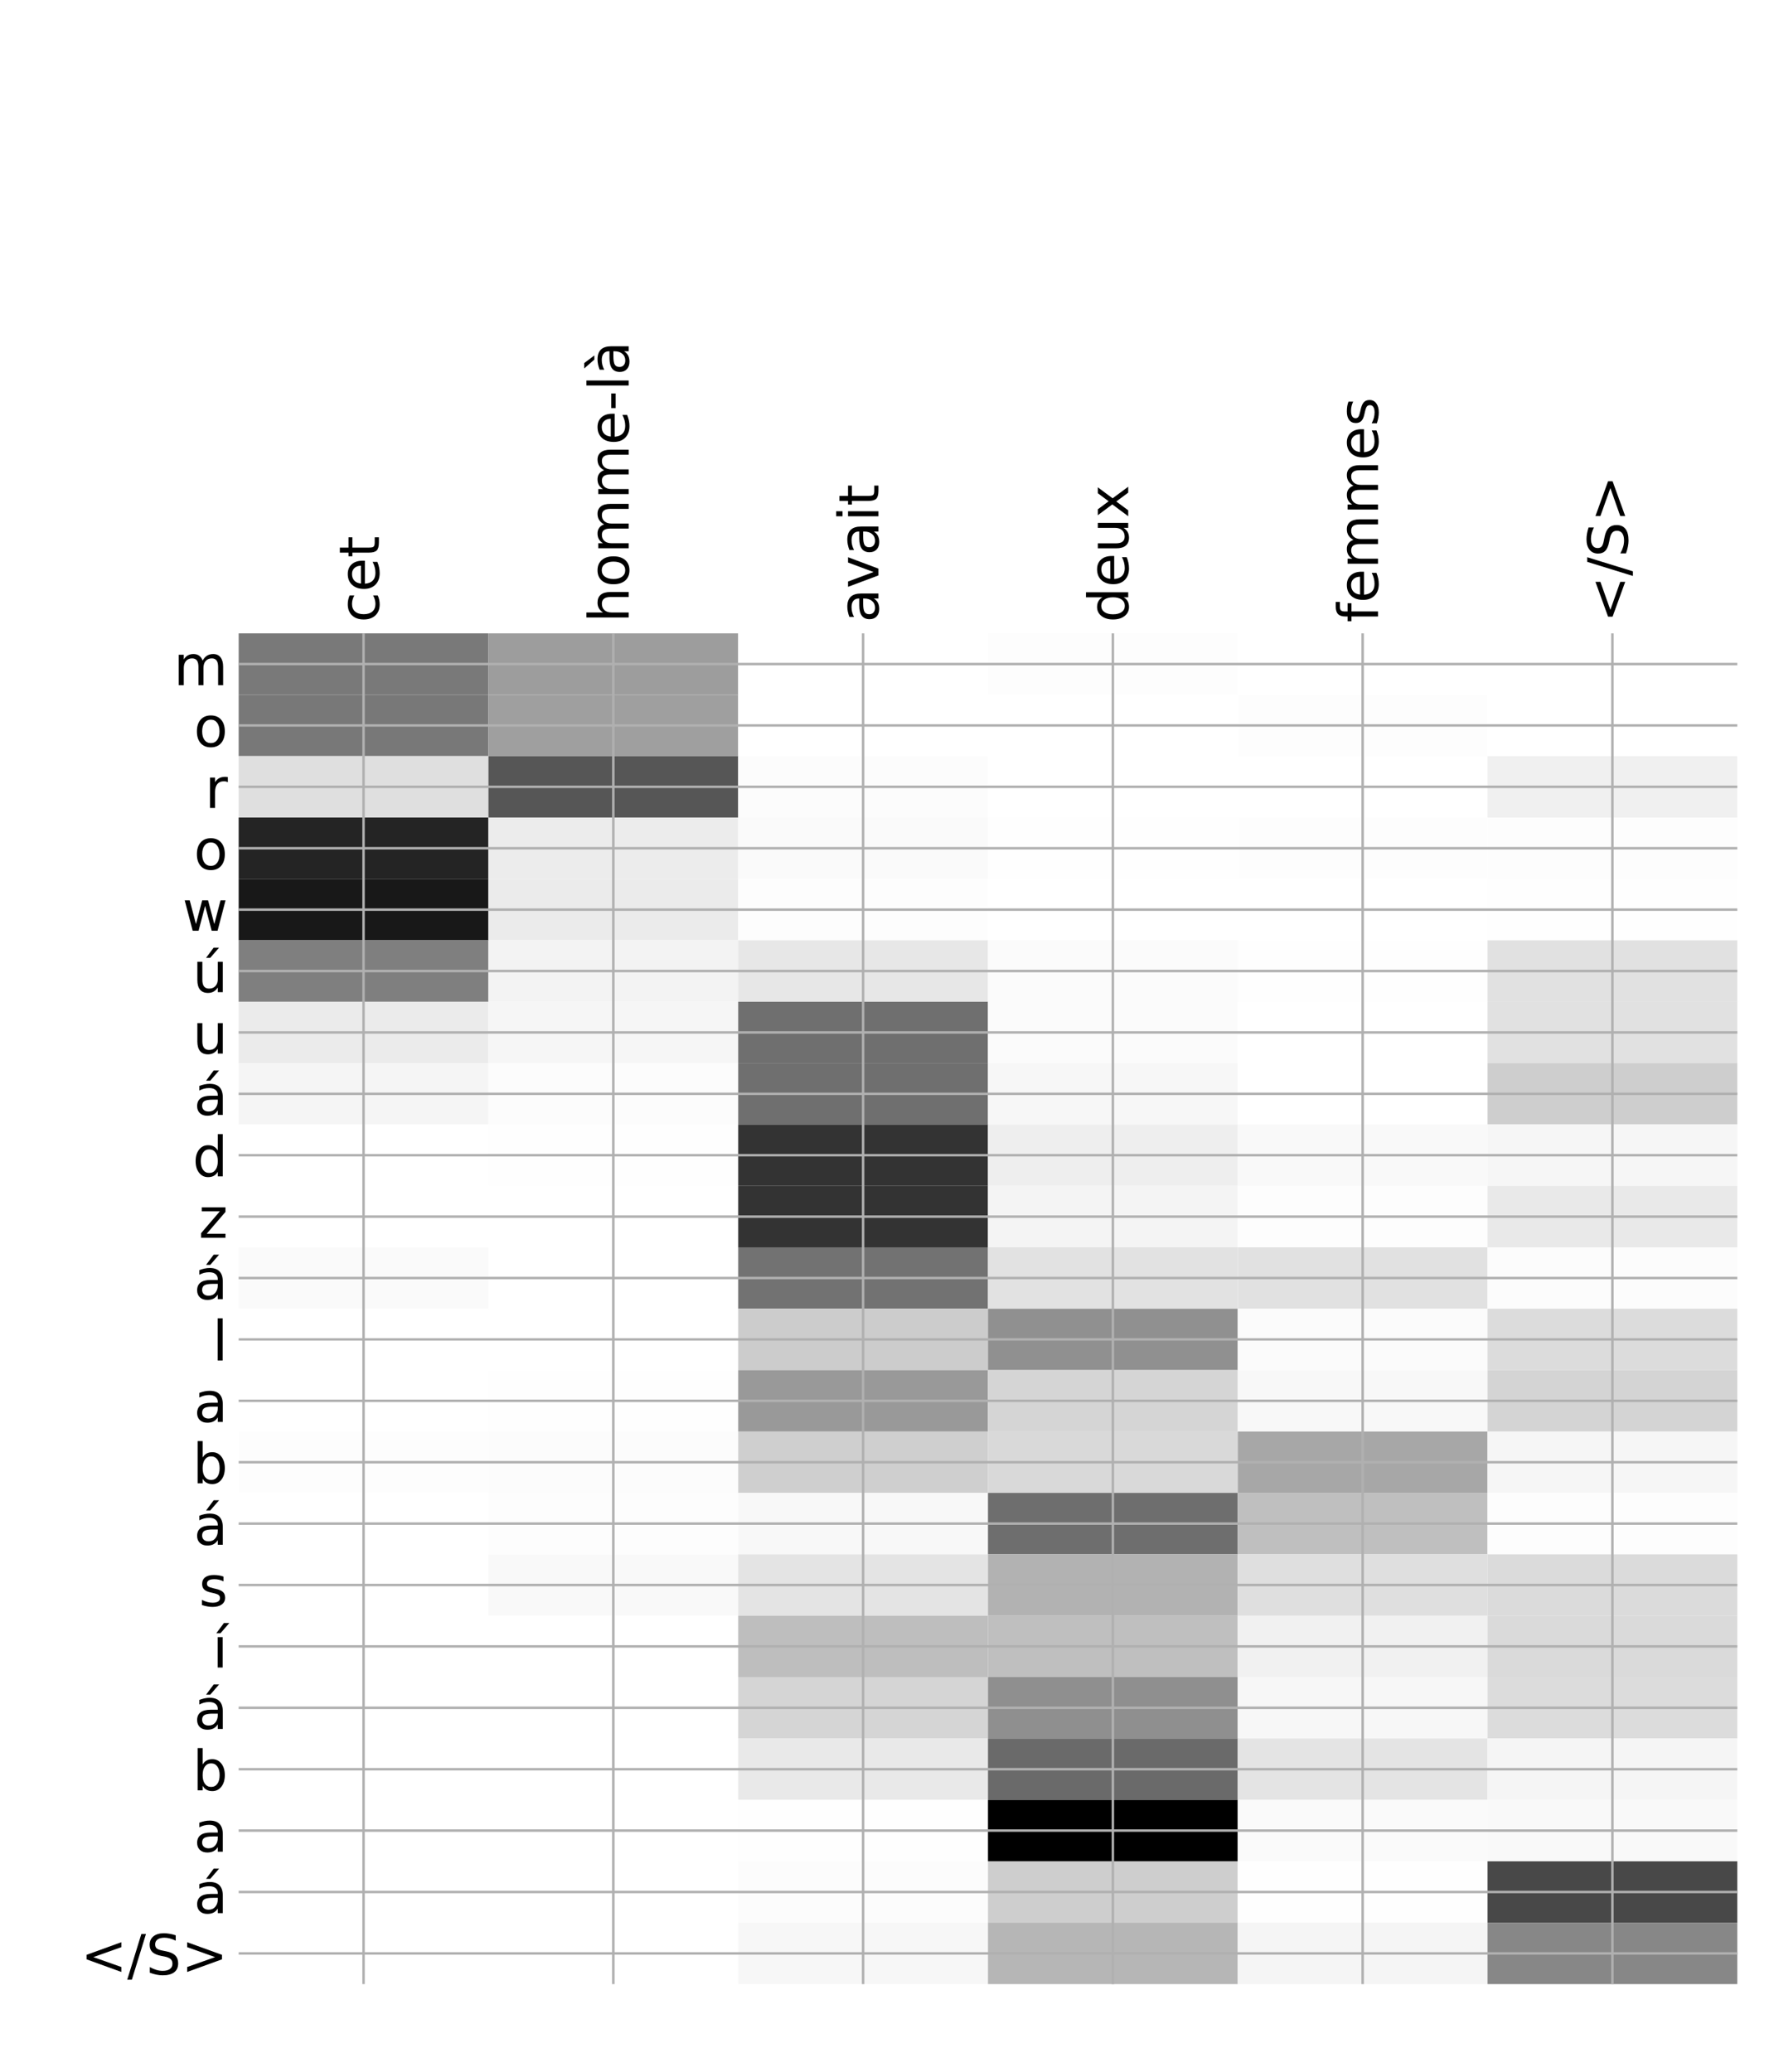 <?xml version="1.0" encoding="utf-8" standalone="no"?>
<!DOCTYPE svg PUBLIC "-//W3C//DTD SVG 1.1//EN"
  "http://www.w3.org/Graphics/SVG/1.1/DTD/svg11.dtd">
<!-- Created with matplotlib (http://matplotlib.org/) -->
<svg height="671pt" version="1.1" viewBox="0 0 576 671" width="576pt" xmlns="http://www.w3.org/2000/svg" xmlns:xlink="http://www.w3.org/1999/xlink">
 <defs>
  <style type="text/css">
*{stroke-linecap:butt;stroke-linejoin:round;}
  </style>
 </defs>
 <g id="figure_1">
  <g id="patch_1">
   <path d="M 0 672 
L 576 672 
L 576 0 
L 0 0 
z
" style="fill:#ffffff;"/>
  </g>
  <g id="axes_1">
   <g id="PolyCollection_1">
    <path clip-path="url(#p903fa1d488)" d="M 77.275 205.081 
L 77.275 224.961 
L 158.146 224.961 
L 158.146 205.081 
L 77.275 205.081 
z
" style="fill:#797979;"/>
    <path clip-path="url(#p903fa1d488)" d="M 158.146 205.081 
L 158.146 224.961 
L 239.017 224.961 
L 239.017 205.081 
L 158.146 205.081 
z
" style="fill:#9d9d9d;"/>
    <path clip-path="url(#p903fa1d488)" d="M 239.017 205.081 
L 239.017 224.961 
L 319.887 224.961 
L 319.887 205.081 
L 239.017 205.081 
z
" style="fill:#ffffff;"/>
    <path clip-path="url(#p903fa1d488)" d="M 319.887 205.081 
L 319.887 224.961 
L 400.758 224.961 
L 400.758 205.081 
L 319.887 205.081 
z
" style="fill:#fdfdfd;"/>
    <path clip-path="url(#p903fa1d488)" d="M 400.758 205.081 
L 400.758 224.961 
L 481.629 224.961 
L 481.629 205.081 
L 400.758 205.081 
z
" style="fill:#ffffff;"/>
    <path clip-path="url(#p903fa1d488)" d="M 481.629 205.081 
L 481.629 224.961 
L 562.5 224.961 
L 562.5 205.081 
L 481.629 205.081 
z
" style="fill:#ffffff;"/>
    <path clip-path="url(#p903fa1d488)" d="M 77.275 224.961 
L 77.275 244.842 
L 158.146 244.842 
L 158.146 224.961 
L 77.275 224.961 
z
" style="fill:#787878;"/>
    <path clip-path="url(#p903fa1d488)" d="M 158.146 224.961 
L 158.146 244.842 
L 239.017 244.842 
L 239.017 224.961 
L 158.146 224.961 
z
" style="fill:#9f9f9f;"/>
    <path clip-path="url(#p903fa1d488)" d="M 239.017 224.961 
L 239.017 244.842 
L 319.887 244.842 
L 319.887 224.961 
L 239.017 224.961 
z
" style="fill:#ffffff;"/>
    <path clip-path="url(#p903fa1d488)" d="M 319.887 224.961 
L 319.887 244.842 
L 400.758 244.842 
L 400.758 224.961 
L 319.887 224.961 
z
" style="fill:#ffffff;"/>
    <path clip-path="url(#p903fa1d488)" d="M 400.758 224.961 
L 400.758 244.842 
L 481.629 244.842 
L 481.629 224.961 
L 400.758 224.961 
z
" style="fill:#fdfdfd;"/>
    <path clip-path="url(#p903fa1d488)" d="M 481.629 224.961 
L 481.629 244.842 
L 562.5 244.842 
L 562.5 224.961 
L 481.629 224.961 
z
" style="fill:#ffffff;"/>
    <path clip-path="url(#p903fa1d488)" d="M 77.275 244.842 
L 77.275 264.723 
L 158.146 264.723 
L 158.146 244.842 
L 77.275 244.842 
z
" style="fill:#dfdfdf;"/>
    <path clip-path="url(#p903fa1d488)" d="M 158.146 244.842 
L 158.146 264.723 
L 239.017 264.723 
L 239.017 244.842 
L 158.146 244.842 
z
" style="fill:#565656;"/>
    <path clip-path="url(#p903fa1d488)" d="M 239.017 244.842 
L 239.017 264.723 
L 319.887 264.723 
L 319.887 244.842 
L 239.017 244.842 
z
" style="fill:#fcfcfc;"/>
    <path clip-path="url(#p903fa1d488)" d="M 319.887 244.842 
L 319.887 264.723 
L 400.758 264.723 
L 400.758 244.842 
L 319.887 244.842 
z
" style="fill:#ffffff;"/>
    <path clip-path="url(#p903fa1d488)" d="M 400.758 244.842 
L 400.758 264.723 
L 481.629 264.723 
L 481.629 244.842 
L 400.758 244.842 
z
" style="fill:#ffffff;"/>
    <path clip-path="url(#p903fa1d488)" d="M 481.629 244.842 
L 481.629 264.723 
L 562.5 264.723 
L 562.5 244.842 
L 481.629 244.842 
z
" style="fill:#f0f0f0;"/>
    <path clip-path="url(#p903fa1d488)" d="M 77.275 264.723 
L 77.275 284.604 
L 158.146 284.604 
L 158.146 264.723 
L 77.275 264.723 
z
" style="fill:#242424;"/>
    <path clip-path="url(#p903fa1d488)" d="M 158.146 264.723 
L 158.146 284.604 
L 239.017 284.604 
L 239.017 264.723 
L 158.146 264.723 
z
" style="fill:#ececec;"/>
    <path clip-path="url(#p903fa1d488)" d="M 239.017 264.723 
L 239.017 284.604 
L 319.887 284.604 
L 319.887 264.723 
L 239.017 264.723 
z
" style="fill:#fafafa;"/>
    <path clip-path="url(#p903fa1d488)" d="M 319.887 264.723 
L 319.887 284.604 
L 400.758 284.604 
L 400.758 264.723 
L 319.887 264.723 
z
" style="fill:#fefefe;"/>
    <path clip-path="url(#p903fa1d488)" d="M 400.758 264.723 
L 400.758 284.604 
L 481.629 284.604 
L 481.629 264.723 
L 400.758 264.723 
z
" style="fill:#fdfdfd;"/>
    <path clip-path="url(#p903fa1d488)" d="M 481.629 264.723 
L 481.629 284.604 
L 562.5 284.604 
L 562.5 264.723 
L 481.629 264.723 
z
" style="fill:#fdfdfd;"/>
    <path clip-path="url(#p903fa1d488)" d="M 77.275 284.604 
L 77.275 304.485 
L 158.146 304.485 
L 158.146 284.604 
L 77.275 284.604 
z
" style="fill:#181818;"/>
    <path clip-path="url(#p903fa1d488)" d="M 158.146 284.604 
L 158.146 304.485 
L 239.017 304.485 
L 239.017 284.604 
L 158.146 284.604 
z
" style="fill:#ebebeb;"/>
    <path clip-path="url(#p903fa1d488)" d="M 239.017 284.604 
L 239.017 304.485 
L 319.887 304.485 
L 319.887 284.604 
L 239.017 284.604 
z
" style="fill:#fdfdfd;"/>
    <path clip-path="url(#p903fa1d488)" d="M 319.887 284.604 
L 319.887 304.485 
L 400.758 304.485 
L 400.758 284.604 
L 319.887 284.604 
z
" style="fill:#ffffff;"/>
    <path clip-path="url(#p903fa1d488)" d="M 400.758 284.604 
L 400.758 304.485 
L 481.629 304.485 
L 481.629 284.604 
L 400.758 284.604 
z
" style="fill:#ffffff;"/>
    <path clip-path="url(#p903fa1d488)" d="M 481.629 284.604 
L 481.629 304.485 
L 562.5 304.485 
L 562.5 284.604 
L 481.629 284.604 
z
" style="fill:#fefefe;"/>
    <path clip-path="url(#p903fa1d488)" d="M 77.275 304.485 
L 77.275 324.366 
L 158.146 324.366 
L 158.146 304.485 
L 77.275 304.485 
z
" style="fill:#7f7f7f;"/>
    <path clip-path="url(#p903fa1d488)" d="M 158.146 304.485 
L 158.146 324.366 
L 239.017 324.366 
L 239.017 304.485 
L 158.146 304.485 
z
" style="fill:#f3f3f3;"/>
    <path clip-path="url(#p903fa1d488)" d="M 239.017 304.485 
L 239.017 324.366 
L 319.887 324.366 
L 319.887 304.485 
L 239.017 304.485 
z
" style="fill:#e7e7e7;"/>
    <path clip-path="url(#p903fa1d488)" d="M 319.887 304.485 
L 319.887 324.366 
L 400.758 324.366 
L 400.758 304.485 
L 319.887 304.485 
z
" style="fill:#fbfbfb;"/>
    <path clip-path="url(#p903fa1d488)" d="M 400.758 304.485 
L 400.758 324.366 
L 481.629 324.366 
L 481.629 304.485 
L 400.758 304.485 
z
" style="fill:#fefefe;"/>
    <path clip-path="url(#p903fa1d488)" d="M 481.629 304.485 
L 481.629 324.366 
L 562.5 324.366 
L 562.5 304.485 
L 481.629 304.485 
z
" style="fill:#e1e1e1;"/>
    <path clip-path="url(#p903fa1d488)" d="M 77.275 324.366 
L 77.275 344.247 
L 158.146 344.247 
L 158.146 324.366 
L 77.275 324.366 
z
" style="fill:#ebebeb;"/>
    <path clip-path="url(#p903fa1d488)" d="M 158.146 324.366 
L 158.146 344.247 
L 239.017 344.247 
L 239.017 324.366 
L 158.146 324.366 
z
" style="fill:#f6f6f6;"/>
    <path clip-path="url(#p903fa1d488)" d="M 239.017 324.366 
L 239.017 344.247 
L 319.887 344.247 
L 319.887 324.366 
L 239.017 324.366 
z
" style="fill:#6f6f6f;"/>
    <path clip-path="url(#p903fa1d488)" d="M 319.887 324.366 
L 319.887 344.247 
L 400.758 344.247 
L 400.758 324.366 
L 319.887 324.366 
z
" style="fill:#fbfbfb;"/>
    <path clip-path="url(#p903fa1d488)" d="M 400.758 324.366 
L 400.758 344.247 
L 481.629 344.247 
L 481.629 324.366 
L 400.758 324.366 
z
" style="fill:#ffffff;"/>
    <path clip-path="url(#p903fa1d488)" d="M 481.629 324.366 
L 481.629 344.247 
L 562.5 344.247 
L 562.5 324.366 
L 481.629 324.366 
z
" style="fill:#e1e1e1;"/>
    <path clip-path="url(#p903fa1d488)" d="M 77.275 344.247 
L 77.275 364.128 
L 158.146 364.128 
L 158.146 344.247 
L 77.275 344.247 
z
" style="fill:#f5f5f5;"/>
    <path clip-path="url(#p903fa1d488)" d="M 158.146 344.247 
L 158.146 364.128 
L 239.017 364.128 
L 239.017 344.247 
L 158.146 344.247 
z
" style="fill:#fcfcfc;"/>
    <path clip-path="url(#p903fa1d488)" d="M 239.017 344.247 
L 239.017 364.128 
L 319.887 364.128 
L 319.887 344.247 
L 239.017 344.247 
z
" style="fill:#6f6f6f;"/>
    <path clip-path="url(#p903fa1d488)" d="M 319.887 344.247 
L 319.887 364.128 
L 400.758 364.128 
L 400.758 344.247 
L 319.887 344.247 
z
" style="fill:#f7f7f7;"/>
    <path clip-path="url(#p903fa1d488)" d="M 400.758 344.247 
L 400.758 364.128 
L 481.629 364.128 
L 481.629 344.247 
L 400.758 344.247 
z
" style="fill:#ffffff;"/>
    <path clip-path="url(#p903fa1d488)" d="M 481.629 344.247 
L 481.629 364.128 
L 562.5 364.128 
L 562.5 344.247 
L 481.629 344.247 
z
" style="fill:#cecece;"/>
    <path clip-path="url(#p903fa1d488)" d="M 77.275 364.128 
L 77.275 384.009 
L 158.146 384.009 
L 158.146 364.128 
L 77.275 364.128 
z
" style="fill:#ffffff;"/>
    <path clip-path="url(#p903fa1d488)" d="M 158.146 364.128 
L 158.146 384.009 
L 239.017 384.009 
L 239.017 364.128 
L 158.146 364.128 
z
" style="fill:#fefefe;"/>
    <path clip-path="url(#p903fa1d488)" d="M 239.017 364.128 
L 239.017 384.009 
L 319.887 384.009 
L 319.887 364.128 
L 239.017 364.128 
z
" style="fill:#333333;"/>
    <path clip-path="url(#p903fa1d488)" d="M 319.887 364.128 
L 319.887 384.009 
L 400.758 384.009 
L 400.758 364.128 
L 319.887 364.128 
z
" style="fill:#eeeeee;"/>
    <path clip-path="url(#p903fa1d488)" d="M 400.758 364.128 
L 400.758 384.009 
L 481.629 384.009 
L 481.629 364.128 
L 400.758 364.128 
z
" style="fill:#f9f9f9;"/>
    <path clip-path="url(#p903fa1d488)" d="M 481.629 364.128 
L 481.629 384.009 
L 562.5 384.009 
L 562.5 364.128 
L 481.629 364.128 
z
" style="fill:#f6f6f6;"/>
    <path clip-path="url(#p903fa1d488)" d="M 77.275 384.009 
L 77.275 403.889 
L 158.146 403.889 
L 158.146 384.009 
L 77.275 384.009 
z
" style="fill:#ffffff;"/>
    <path clip-path="url(#p903fa1d488)" d="M 158.146 384.009 
L 158.146 403.889 
L 239.017 403.889 
L 239.017 384.009 
L 158.146 384.009 
z
" style="fill:#ffffff;"/>
    <path clip-path="url(#p903fa1d488)" d="M 239.017 384.009 
L 239.017 403.889 
L 319.887 403.889 
L 319.887 384.009 
L 239.017 384.009 
z
" style="fill:#333333;"/>
    <path clip-path="url(#p903fa1d488)" d="M 319.887 384.009 
L 319.887 403.889 
L 400.758 403.889 
L 400.758 384.009 
L 319.887 384.009 
z
" style="fill:#f4f4f4;"/>
    <path clip-path="url(#p903fa1d488)" d="M 400.758 384.009 
L 400.758 403.889 
L 481.629 403.889 
L 481.629 384.009 
L 400.758 384.009 
z
" style="fill:#fdfdfd;"/>
    <path clip-path="url(#p903fa1d488)" d="M 481.629 384.009 
L 481.629 403.889 
L 562.5 403.889 
L 562.5 384.009 
L 481.629 384.009 
z
" style="fill:#e9e9e9;"/>
    <path clip-path="url(#p903fa1d488)" d="M 77.275 403.889 
L 77.275 423.77 
L 158.146 423.77 
L 158.146 403.889 
L 77.275 403.889 
z
" style="fill:#fafafa;"/>
    <path clip-path="url(#p903fa1d488)" d="M 158.146 403.889 
L 158.146 423.77 
L 239.017 423.77 
L 239.017 403.889 
L 158.146 403.889 
z
" style="fill:#ffffff;"/>
    <path clip-path="url(#p903fa1d488)" d="M 239.017 403.889 
L 239.017 423.77 
L 319.887 423.77 
L 319.887 403.889 
L 239.017 403.889 
z
" style="fill:#727272;"/>
    <path clip-path="url(#p903fa1d488)" d="M 319.887 403.889 
L 319.887 423.77 
L 400.758 423.77 
L 400.758 403.889 
L 319.887 403.889 
z
" style="fill:#e2e2e2;"/>
    <path clip-path="url(#p903fa1d488)" d="M 400.758 403.889 
L 400.758 423.77 
L 481.629 423.77 
L 481.629 403.889 
L 400.758 403.889 
z
" style="fill:#e1e1e1;"/>
    <path clip-path="url(#p903fa1d488)" d="M 481.629 403.889 
L 481.629 423.77 
L 562.5 423.77 
L 562.5 403.889 
L 481.629 403.889 
z
" style="fill:#fcfcfc;"/>
    <path clip-path="url(#p903fa1d488)" d="M 77.275 423.77 
L 77.275 443.651 
L 158.146 443.651 
L 158.146 423.77 
L 77.275 423.77 
z
" style="fill:#ffffff;"/>
    <path clip-path="url(#p903fa1d488)" d="M 158.146 423.77 
L 158.146 443.651 
L 239.017 443.651 
L 239.017 423.77 
L 158.146 423.77 
z
" style="fill:#ffffff;"/>
    <path clip-path="url(#p903fa1d488)" d="M 239.017 423.77 
L 239.017 443.651 
L 319.887 443.651 
L 319.887 423.77 
L 239.017 423.77 
z
" style="fill:#cccccc;"/>
    <path clip-path="url(#p903fa1d488)" d="M 319.887 423.77 
L 319.887 443.651 
L 400.758 443.651 
L 400.758 423.77 
L 319.887 423.77 
z
" style="fill:#909090;"/>
    <path clip-path="url(#p903fa1d488)" d="M 400.758 423.77 
L 400.758 443.651 
L 481.629 443.651 
L 481.629 423.77 
L 400.758 423.77 
z
" style="fill:#fbfbfb;"/>
    <path clip-path="url(#p903fa1d488)" d="M 481.629 423.77 
L 481.629 443.651 
L 562.5 443.651 
L 562.5 423.77 
L 481.629 423.77 
z
" style="fill:#dcdcdc;"/>
    <path clip-path="url(#p903fa1d488)" d="M 77.275 443.651 
L 77.275 463.532 
L 158.146 463.532 
L 158.146 443.651 
L 77.275 443.651 
z
" style="fill:#ffffff;"/>
    <path clip-path="url(#p903fa1d488)" d="M 158.146 443.651 
L 158.146 463.532 
L 239.017 463.532 
L 239.017 443.651 
L 158.146 443.651 
z
" style="fill:#fefefe;"/>
    <path clip-path="url(#p903fa1d488)" d="M 239.017 443.651 
L 239.017 463.532 
L 319.887 463.532 
L 319.887 443.651 
L 239.017 443.651 
z
" style="fill:#999999;"/>
    <path clip-path="url(#p903fa1d488)" d="M 319.887 443.651 
L 319.887 463.532 
L 400.758 463.532 
L 400.758 443.651 
L 319.887 443.651 
z
" style="fill:#d5d5d5;"/>
    <path clip-path="url(#p903fa1d488)" d="M 400.758 443.651 
L 400.758 463.532 
L 481.629 463.532 
L 481.629 443.651 
L 400.758 443.651 
z
" style="fill:#f8f8f8;"/>
    <path clip-path="url(#p903fa1d488)" d="M 481.629 443.651 
L 481.629 463.532 
L 562.5 463.532 
L 562.5 443.651 
L 481.629 443.651 
z
" style="fill:#d4d4d4;"/>
    <path clip-path="url(#p903fa1d488)" d="M 77.275 463.532 
L 77.275 483.413 
L 158.146 483.413 
L 158.146 463.532 
L 77.275 463.532 
z
" style="fill:#fdfdfd;"/>
    <path clip-path="url(#p903fa1d488)" d="M 158.146 463.532 
L 158.146 483.413 
L 239.017 483.413 
L 239.017 463.532 
L 158.146 463.532 
z
" style="fill:#fcfcfc;"/>
    <path clip-path="url(#p903fa1d488)" d="M 239.017 463.532 
L 239.017 483.413 
L 319.887 483.413 
L 319.887 463.532 
L 239.017 463.532 
z
" style="fill:#cfcfcf;"/>
    <path clip-path="url(#p903fa1d488)" d="M 319.887 463.532 
L 319.887 483.413 
L 400.758 483.413 
L 400.758 463.532 
L 319.887 463.532 
z
" style="fill:#d9d9d9;"/>
    <path clip-path="url(#p903fa1d488)" d="M 400.758 463.532 
L 400.758 483.413 
L 481.629 483.413 
L 481.629 463.532 
L 400.758 463.532 
z
" style="fill:#a7a7a7;"/>
    <path clip-path="url(#p903fa1d488)" d="M 481.629 463.532 
L 481.629 483.413 
L 562.5 483.413 
L 562.5 463.532 
L 481.629 463.532 
z
" style="fill:#f6f6f6;"/>
    <path clip-path="url(#p903fa1d488)" d="M 77.275 483.413 
L 77.275 503.294 
L 158.146 503.294 
L 158.146 483.413 
L 77.275 483.413 
z
" style="fill:#ffffff;"/>
    <path clip-path="url(#p903fa1d488)" d="M 158.146 483.413 
L 158.146 503.294 
L 239.017 503.294 
L 239.017 483.413 
L 158.146 483.413 
z
" style="fill:#fdfdfd;"/>
    <path clip-path="url(#p903fa1d488)" d="M 239.017 483.413 
L 239.017 503.294 
L 319.887 503.294 
L 319.887 483.413 
L 239.017 483.413 
z
" style="fill:#f8f8f8;"/>
    <path clip-path="url(#p903fa1d488)" d="M 319.887 483.413 
L 319.887 503.294 
L 400.758 503.294 
L 400.758 483.413 
L 319.887 483.413 
z
" style="fill:#6e6e6e;"/>
    <path clip-path="url(#p903fa1d488)" d="M 400.758 483.413 
L 400.758 503.294 
L 481.629 503.294 
L 481.629 483.413 
L 400.758 483.413 
z
" style="fill:#bfbfbf;"/>
    <path clip-path="url(#p903fa1d488)" d="M 481.629 483.413 
L 481.629 503.294 
L 562.5 503.294 
L 562.5 483.413 
L 481.629 483.413 
z
" style="fill:#fdfdfd;"/>
    <path clip-path="url(#p903fa1d488)" d="M 77.275 503.294 
L 77.275 523.175 
L 158.146 523.175 
L 158.146 503.294 
L 77.275 503.294 
z
" style="fill:#ffffff;"/>
    <path clip-path="url(#p903fa1d488)" d="M 158.146 503.294 
L 158.146 523.175 
L 239.017 523.175 
L 239.017 503.294 
L 158.146 503.294 
z
" style="fill:#f9f9f9;"/>
    <path clip-path="url(#p903fa1d488)" d="M 239.017 503.294 
L 239.017 523.175 
L 319.887 523.175 
L 319.887 503.294 
L 239.017 503.294 
z
" style="fill:#e4e4e4;"/>
    <path clip-path="url(#p903fa1d488)" d="M 319.887 503.294 
L 319.887 523.175 
L 400.758 523.175 
L 400.758 503.294 
L 319.887 503.294 
z
" style="fill:#b2b2b2;"/>
    <path clip-path="url(#p903fa1d488)" d="M 400.758 503.294 
L 400.758 523.175 
L 481.629 523.175 
L 481.629 503.294 
L 400.758 503.294 
z
" style="fill:#dfdfdf;"/>
    <path clip-path="url(#p903fa1d488)" d="M 481.629 503.294 
L 481.629 523.175 
L 562.5 523.175 
L 562.5 503.294 
L 481.629 503.294 
z
" style="fill:#dbdbdb;"/>
    <path clip-path="url(#p903fa1d488)" d="M 77.275 523.175 
L 77.275 543.056 
L 158.146 543.056 
L 158.146 523.175 
L 77.275 523.175 
z
" style="fill:#ffffff;"/>
    <path clip-path="url(#p903fa1d488)" d="M 158.146 523.175 
L 158.146 543.056 
L 239.017 543.056 
L 239.017 523.175 
L 158.146 523.175 
z
" style="fill:#ffffff;"/>
    <path clip-path="url(#p903fa1d488)" d="M 239.017 523.175 
L 239.017 543.056 
L 319.887 543.056 
L 319.887 523.175 
L 239.017 523.175 
z
" style="fill:#bebebe;"/>
    <path clip-path="url(#p903fa1d488)" d="M 319.887 523.175 
L 319.887 543.056 
L 400.758 543.056 
L 400.758 523.175 
L 319.887 523.175 
z
" style="fill:#bfbfbf;"/>
    <path clip-path="url(#p903fa1d488)" d="M 400.758 523.175 
L 400.758 543.056 
L 481.629 543.056 
L 481.629 523.175 
L 400.758 523.175 
z
" style="fill:#f1f1f1;"/>
    <path clip-path="url(#p903fa1d488)" d="M 481.629 523.175 
L 481.629 543.056 
L 562.5 543.056 
L 562.5 523.175 
L 481.629 523.175 
z
" style="fill:#dadada;"/>
    <path clip-path="url(#p903fa1d488)" d="M 77.275 543.056 
L 77.275 562.936 
L 158.146 562.936 
L 158.146 543.056 
L 77.275 543.056 
z
" style="fill:#ffffff;"/>
    <path clip-path="url(#p903fa1d488)" d="M 158.146 543.056 
L 158.146 562.936 
L 239.017 562.936 
L 239.017 543.056 
L 158.146 543.056 
z
" style="fill:#ffffff;"/>
    <path clip-path="url(#p903fa1d488)" d="M 239.017 543.056 
L 239.017 562.936 
L 319.887 562.936 
L 319.887 543.056 
L 239.017 543.056 
z
" style="fill:#d5d5d5;"/>
    <path clip-path="url(#p903fa1d488)" d="M 319.887 543.056 
L 319.887 562.936 
L 400.758 562.936 
L 400.758 543.056 
L 319.887 543.056 
z
" style="fill:#8f8f8f;"/>
    <path clip-path="url(#p903fa1d488)" d="M 400.758 543.056 
L 400.758 562.936 
L 481.629 562.936 
L 481.629 543.056 
L 400.758 543.056 
z
" style="fill:#f7f7f7;"/>
    <path clip-path="url(#p903fa1d488)" d="M 481.629 543.056 
L 481.629 562.936 
L 562.5 562.936 
L 562.5 543.056 
L 481.629 543.056 
z
" style="fill:#dcdcdc;"/>
    <path clip-path="url(#p903fa1d488)" d="M 77.275 562.936 
L 77.275 582.817 
L 158.146 582.817 
L 158.146 562.936 
L 77.275 562.936 
z
" style="fill:#ffffff;"/>
    <path clip-path="url(#p903fa1d488)" d="M 158.146 562.936 
L 158.146 582.817 
L 239.017 582.817 
L 239.017 562.936 
L 158.146 562.936 
z
" style="fill:#ffffff;"/>
    <path clip-path="url(#p903fa1d488)" d="M 239.017 562.936 
L 239.017 582.817 
L 319.887 582.817 
L 319.887 562.936 
L 239.017 562.936 
z
" style="fill:#e9e9e9;"/>
    <path clip-path="url(#p903fa1d488)" d="M 319.887 562.936 
L 319.887 582.817 
L 400.758 582.817 
L 400.758 562.936 
L 319.887 562.936 
z
" style="fill:#6a6a6a;"/>
    <path clip-path="url(#p903fa1d488)" d="M 400.758 562.936 
L 400.758 582.817 
L 481.629 582.817 
L 481.629 562.936 
L 400.758 562.936 
z
" style="fill:#e4e4e4;"/>
    <path clip-path="url(#p903fa1d488)" d="M 481.629 562.936 
L 481.629 582.817 
L 562.5 582.817 
L 562.5 562.936 
L 481.629 562.936 
z
" style="fill:#f5f5f5;"/>
    <path clip-path="url(#p903fa1d488)" d="M 77.275 582.817 
L 77.275 602.698 
L 158.146 602.698 
L 158.146 582.817 
L 77.275 582.817 
z
" style="fill:#ffffff;"/>
    <path clip-path="url(#p903fa1d488)" d="M 158.146 582.817 
L 158.146 602.698 
L 239.017 602.698 
L 239.017 582.817 
L 158.146 582.817 
z
" style="fill:#ffffff;"/>
    <path clip-path="url(#p903fa1d488)" d="M 239.017 582.817 
L 239.017 602.698 
L 319.887 602.698 
L 319.887 582.817 
L 239.017 582.817 
z
" style="fill:#fefefe;"/>
    <path clip-path="url(#p903fa1d488)" d="M 319.887 582.817 
L 319.887 602.698 
L 400.758 602.698 
L 400.758 582.817 
L 319.887 582.817 
z
"/>
    <path clip-path="url(#p903fa1d488)" d="M 400.758 582.817 
L 400.758 602.698 
L 481.629 602.698 
L 481.629 582.817 
L 400.758 582.817 
z
" style="fill:#fafafa;"/>
    <path clip-path="url(#p903fa1d488)" d="M 481.629 582.817 
L 481.629 602.698 
L 562.5 602.698 
L 562.5 582.817 
L 481.629 582.817 
z
" style="fill:#f9f9f9;"/>
    <path clip-path="url(#p903fa1d488)" d="M 77.275 602.698 
L 77.275 622.579 
L 158.146 622.579 
L 158.146 602.698 
L 77.275 602.698 
z
" style="fill:#ffffff;"/>
    <path clip-path="url(#p903fa1d488)" d="M 158.146 602.698 
L 158.146 622.579 
L 239.017 622.579 
L 239.017 602.698 
L 158.146 602.698 
z
" style="fill:#ffffff;"/>
    <path clip-path="url(#p903fa1d488)" d="M 239.017 602.698 
L 239.017 622.579 
L 319.887 622.579 
L 319.887 602.698 
L 239.017 602.698 
z
" style="fill:#fcfcfc;"/>
    <path clip-path="url(#p903fa1d488)" d="M 319.887 602.698 
L 319.887 622.579 
L 400.758 622.579 
L 400.758 602.698 
L 319.887 602.698 
z
" style="fill:#cecece;"/>
    <path clip-path="url(#p903fa1d488)" d="M 400.758 602.698 
L 400.758 622.579 
L 481.629 622.579 
L 481.629 602.698 
L 400.758 602.698 
z
" style="fill:#fefefe;"/>
    <path clip-path="url(#p903fa1d488)" d="M 481.629 602.698 
L 481.629 622.579 
L 562.5 622.579 
L 562.5 602.698 
L 481.629 602.698 
z
" style="fill:#484848;"/>
    <path clip-path="url(#p903fa1d488)" d="M 77.275 622.579 
L 77.275 642.46 
L 158.146 642.46 
L 158.146 622.579 
L 77.275 622.579 
z
" style="fill:#ffffff;"/>
    <path clip-path="url(#p903fa1d488)" d="M 158.146 622.579 
L 158.146 642.46 
L 239.017 642.46 
L 239.017 622.579 
L 158.146 622.579 
z
" style="fill:#ffffff;"/>
    <path clip-path="url(#p903fa1d488)" d="M 239.017 622.579 
L 239.017 642.46 
L 319.887 642.46 
L 319.887 622.579 
L 239.017 622.579 
z
" style="fill:#f7f7f7;"/>
    <path clip-path="url(#p903fa1d488)" d="M 319.887 622.579 
L 319.887 642.46 
L 400.758 642.46 
L 400.758 622.579 
L 319.887 622.579 
z
" style="fill:#b6b6b6;"/>
    <path clip-path="url(#p903fa1d488)" d="M 400.758 622.579 
L 400.758 642.46 
L 481.629 642.46 
L 481.629 622.579 
L 400.758 622.579 
z
" style="fill:#f5f5f5;"/>
    <path clip-path="url(#p903fa1d488)" d="M 481.629 622.579 
L 481.629 642.46 
L 562.5 642.46 
L 562.5 622.579 
L 481.629 622.579 
z
" style="fill:#878787;"/>
   </g>
   <g id="matplotlib.axis_1">
    <g id="xtick_1">
     <g id="line2d_1">
      <path clip-path="url(#p903fa1d488)" d="M 117.71 642.46 
L 117.71 205.081 
" style="fill:none;stroke:#b0b0b0;stroke-linecap:square;stroke-width:0.8;"/>
     </g>
     <g id="line2d_2"/>
     <g id="text_1">
      <!-- cet -->
      <defs>
       <path d="M 48.781 52.594 
L 48.781 44.188 
Q 44.969 46.297 41.141 47.344 
Q 37.312 48.391 33.406 48.391 
Q 24.656 48.391 19.812 42.844 
Q 14.984 37.312 14.984 27.297 
Q 14.984 17.281 19.812 11.734 
Q 24.656 6.203 33.406 6.203 
Q 37.312 6.203 41.141 7.25 
Q 44.969 8.297 48.781 10.406 
L 48.781 2.094 
Q 45.016 0.344 40.984 -0.531 
Q 36.969 -1.422 32.422 -1.422 
Q 20.062 -1.422 12.781 6.344 
Q 5.516 14.109 5.516 27.297 
Q 5.516 40.672 12.859 48.328 
Q 20.219 56 33.016 56 
Q 37.156 56 41.109 55.141 
Q 45.062 54.297 48.781 52.594 
z
" id="DejaVuSans-63"/>
       <path d="M 56.203 29.594 
L 56.203 25.203 
L 14.891 25.203 
Q 15.484 15.922 20.484 11.062 
Q 25.484 6.203 34.422 6.203 
Q 39.594 6.203 44.453 7.469 
Q 49.312 8.734 54.109 11.281 
L 54.109 2.781 
Q 49.266 0.734 44.188 -0.344 
Q 39.109 -1.422 33.891 -1.422 
Q 20.797 -1.422 13.156 6.188 
Q 5.516 13.812 5.516 26.812 
Q 5.516 40.234 12.766 48.109 
Q 20.016 56 32.328 56 
Q 43.359 56 49.781 48.891 
Q 56.203 41.797 56.203 29.594 
z
M 47.219 32.234 
Q 47.125 39.594 43.094 43.984 
Q 39.062 48.391 32.422 48.391 
Q 24.906 48.391 20.391 44.141 
Q 15.875 39.891 15.188 32.172 
z
" id="DejaVuSans-65"/>
       <path d="M 18.312 70.219 
L 18.312 54.688 
L 36.812 54.688 
L 36.812 47.703 
L 18.312 47.703 
L 18.312 18.016 
Q 18.312 11.328 20.141 9.422 
Q 21.969 7.516 27.594 7.516 
L 36.812 7.516 
L 36.812 0 
L 27.594 0 
Q 17.188 0 13.234 3.875 
Q 9.281 7.766 9.281 18.016 
L 9.281 47.703 
L 2.688 47.703 
L 2.688 54.688 
L 9.281 54.688 
L 9.281 70.219 
z
" id="DejaVuSans-74"/>
      </defs>
      <g transform="translate(122.677 201.581)rotate(-90)scale(0.18 -0.18)">
       <use xlink:href="#DejaVuSans-63"/>
       <use x="54.98" xlink:href="#DejaVuSans-65"/>
       <use x="116.504" xlink:href="#DejaVuSans-74"/>
      </g>
     </g>
    </g>
    <g id="xtick_2">
     <g id="line2d_3">
      <path clip-path="url(#p903fa1d488)" d="M 198.581 642.46 
L 198.581 205.081 
" style="fill:none;stroke:#b0b0b0;stroke-linecap:square;stroke-width:0.8;"/>
     </g>
     <g id="line2d_4"/>
     <g id="text_2">
      <!-- homme-là -->
      <defs>
       <path d="M 54.891 33.016 
L 54.891 0 
L 45.906 0 
L 45.906 32.719 
Q 45.906 40.484 42.875 44.328 
Q 39.844 48.188 33.797 48.188 
Q 26.516 48.188 22.312 43.547 
Q 18.109 38.922 18.109 30.906 
L 18.109 0 
L 9.078 0 
L 9.078 75.984 
L 18.109 75.984 
L 18.109 46.188 
Q 21.344 51.125 25.703 53.562 
Q 30.078 56 35.797 56 
Q 45.219 56 50.047 50.172 
Q 54.891 44.344 54.891 33.016 
z
" id="DejaVuSans-68"/>
       <path d="M 30.609 48.391 
Q 23.391 48.391 19.188 42.75 
Q 14.984 37.109 14.984 27.297 
Q 14.984 17.484 19.156 11.844 
Q 23.344 6.203 30.609 6.203 
Q 37.797 6.203 41.984 11.859 
Q 46.188 17.531 46.188 27.297 
Q 46.188 37.016 41.984 42.703 
Q 37.797 48.391 30.609 48.391 
z
M 30.609 56 
Q 42.328 56 49.016 48.375 
Q 55.719 40.766 55.719 27.297 
Q 55.719 13.875 49.016 6.219 
Q 42.328 -1.422 30.609 -1.422 
Q 18.844 -1.422 12.172 6.219 
Q 5.516 13.875 5.516 27.297 
Q 5.516 40.766 12.172 48.375 
Q 18.844 56 30.609 56 
z
" id="DejaVuSans-6f"/>
       <path d="M 52 44.188 
Q 55.375 50.25 60.062 53.125 
Q 64.75 56 71.094 56 
Q 79.641 56 84.281 50.016 
Q 88.922 44.047 88.922 33.016 
L 88.922 0 
L 79.891 0 
L 79.891 32.719 
Q 79.891 40.578 77.094 44.375 
Q 74.312 48.188 68.609 48.188 
Q 61.625 48.188 57.562 43.547 
Q 53.516 38.922 53.516 30.906 
L 53.516 0 
L 44.484 0 
L 44.484 32.719 
Q 44.484 40.625 41.703 44.406 
Q 38.922 48.188 33.109 48.188 
Q 26.219 48.188 22.156 43.531 
Q 18.109 38.875 18.109 30.906 
L 18.109 0 
L 9.078 0 
L 9.078 54.688 
L 18.109 54.688 
L 18.109 46.188 
Q 21.188 51.219 25.484 53.609 
Q 29.781 56 35.688 56 
Q 41.656 56 45.828 52.969 
Q 50 49.953 52 44.188 
z
" id="DejaVuSans-6d"/>
       <path d="M 4.891 31.391 
L 31.203 31.391 
L 31.203 23.391 
L 4.891 23.391 
z
" id="DejaVuSans-2d"/>
       <path d="M 9.422 75.984 
L 18.406 75.984 
L 18.406 0 
L 9.422 0 
z
" id="DejaVuSans-6c"/>
       <path d="M 34.281 27.484 
Q 23.391 27.484 19.188 25 
Q 14.984 22.516 14.984 16.5 
Q 14.984 11.719 18.141 8.906 
Q 21.297 6.109 26.703 6.109 
Q 34.188 6.109 38.703 11.406 
Q 43.219 16.703 43.219 25.484 
L 43.219 27.484 
z
M 52.203 31.203 
L 52.203 0 
L 43.219 0 
L 43.219 8.297 
Q 40.141 3.328 35.547 0.953 
Q 30.953 -1.422 24.312 -1.422 
Q 15.922 -1.422 10.953 3.297 
Q 6 8.016 6 15.922 
Q 6 25.141 12.172 29.828 
Q 18.359 34.516 30.609 34.516 
L 43.219 34.516 
L 43.219 35.406 
Q 43.219 41.609 39.141 45 
Q 35.062 48.391 27.688 48.391 
Q 23 48.391 18.547 47.266 
Q 14.109 46.141 10.016 43.891 
L 10.016 52.203 
Q 14.938 54.109 19.578 55.047 
Q 24.219 56 28.609 56 
Q 40.484 56 46.344 49.844 
Q 52.203 43.703 52.203 31.203 
z
M 21.922 79.984 
L 35.688 61.719 
L 28.219 61.719 
L 12.297 79.984 
z
" id="DejaVuSans-e0"/>
      </defs>
      <g transform="translate(203.548 201.581)rotate(-90)scale(0.18 -0.18)">
       <use xlink:href="#DejaVuSans-68"/>
       <use x="63.379" xlink:href="#DejaVuSans-6f"/>
       <use x="124.561" xlink:href="#DejaVuSans-6d"/>
       <use x="221.973" xlink:href="#DejaVuSans-6d"/>
       <use x="319.385" xlink:href="#DejaVuSans-65"/>
       <use x="380.908" xlink:href="#DejaVuSans-2d"/>
       <use x="416.992" xlink:href="#DejaVuSans-6c"/>
       <use x="444.775" xlink:href="#DejaVuSans-e0"/>
      </g>
     </g>
    </g>
    <g id="xtick_3">
     <g id="line2d_5">
      <path clip-path="url(#p903fa1d488)" d="M 279.452 642.46 
L 279.452 205.081 
" style="fill:none;stroke:#b0b0b0;stroke-linecap:square;stroke-width:0.8;"/>
     </g>
     <g id="line2d_6"/>
     <g id="text_3">
      <!-- avait -->
      <defs>
       <path d="M 34.281 27.484 
Q 23.391 27.484 19.188 25 
Q 14.984 22.516 14.984 16.5 
Q 14.984 11.719 18.141 8.906 
Q 21.297 6.109 26.703 6.109 
Q 34.188 6.109 38.703 11.406 
Q 43.219 16.703 43.219 25.484 
L 43.219 27.484 
z
M 52.203 31.203 
L 52.203 0 
L 43.219 0 
L 43.219 8.297 
Q 40.141 3.328 35.547 0.953 
Q 30.953 -1.422 24.312 -1.422 
Q 15.922 -1.422 10.953 3.297 
Q 6 8.016 6 15.922 
Q 6 25.141 12.172 29.828 
Q 18.359 34.516 30.609 34.516 
L 43.219 34.516 
L 43.219 35.406 
Q 43.219 41.609 39.141 45 
Q 35.062 48.391 27.688 48.391 
Q 23 48.391 18.547 47.266 
Q 14.109 46.141 10.016 43.891 
L 10.016 52.203 
Q 14.938 54.109 19.578 55.047 
Q 24.219 56 28.609 56 
Q 40.484 56 46.344 49.844 
Q 52.203 43.703 52.203 31.203 
z
" id="DejaVuSans-61"/>
       <path d="M 2.984 54.688 
L 12.5 54.688 
L 29.594 8.797 
L 46.688 54.688 
L 56.203 54.688 
L 35.688 0 
L 23.484 0 
z
" id="DejaVuSans-76"/>
       <path d="M 9.422 54.688 
L 18.406 54.688 
L 18.406 0 
L 9.422 0 
z
M 9.422 75.984 
L 18.406 75.984 
L 18.406 64.594 
L 9.422 64.594 
z
" id="DejaVuSans-69"/>
      </defs>
      <g transform="translate(284.419 201.581)rotate(-90)scale(0.18 -0.18)">
       <use xlink:href="#DejaVuSans-61"/>
       <use x="61.279" xlink:href="#DejaVuSans-76"/>
       <use x="120.459" xlink:href="#DejaVuSans-61"/>
       <use x="181.738" xlink:href="#DejaVuSans-69"/>
       <use x="209.521" xlink:href="#DejaVuSans-74"/>
      </g>
     </g>
    </g>
    <g id="xtick_4">
     <g id="line2d_7">
      <path clip-path="url(#p903fa1d488)" d="M 360.323 642.46 
L 360.323 205.081 
" style="fill:none;stroke:#b0b0b0;stroke-linecap:square;stroke-width:0.8;"/>
     </g>
     <g id="line2d_8"/>
     <g id="text_4">
      <!-- deux -->
      <defs>
       <path d="M 45.406 46.391 
L 45.406 75.984 
L 54.391 75.984 
L 54.391 0 
L 45.406 0 
L 45.406 8.203 
Q 42.578 3.328 38.25 0.953 
Q 33.938 -1.422 27.875 -1.422 
Q 17.969 -1.422 11.734 6.484 
Q 5.516 14.406 5.516 27.297 
Q 5.516 40.188 11.734 48.094 
Q 17.969 56 27.875 56 
Q 33.938 56 38.25 53.625 
Q 42.578 51.266 45.406 46.391 
z
M 14.797 27.297 
Q 14.797 17.391 18.875 11.75 
Q 22.953 6.109 30.078 6.109 
Q 37.203 6.109 41.297 11.75 
Q 45.406 17.391 45.406 27.297 
Q 45.406 37.203 41.297 42.844 
Q 37.203 48.484 30.078 48.484 
Q 22.953 48.484 18.875 42.844 
Q 14.797 37.203 14.797 27.297 
z
" id="DejaVuSans-64"/>
       <path d="M 8.5 21.578 
L 8.5 54.688 
L 17.484 54.688 
L 17.484 21.922 
Q 17.484 14.156 20.5 10.266 
Q 23.531 6.391 29.594 6.391 
Q 36.859 6.391 41.078 11.031 
Q 45.312 15.672 45.312 23.688 
L 45.312 54.688 
L 54.297 54.688 
L 54.297 0 
L 45.312 0 
L 45.312 8.406 
Q 42.047 3.422 37.719 1 
Q 33.406 -1.422 27.688 -1.422 
Q 18.266 -1.422 13.375 4.438 
Q 8.5 10.297 8.5 21.578 
z
M 31.109 56 
z
" id="DejaVuSans-75"/>
       <path d="M 54.891 54.688 
L 35.109 28.078 
L 55.906 0 
L 45.312 0 
L 29.391 21.484 
L 13.484 0 
L 2.875 0 
L 24.125 28.609 
L 4.688 54.688 
L 15.281 54.688 
L 29.781 35.203 
L 44.281 54.688 
z
" id="DejaVuSans-78"/>
      </defs>
      <g transform="translate(365.29 201.581)rotate(-90)scale(0.18 -0.18)">
       <use xlink:href="#DejaVuSans-64"/>
       <use x="63.477" xlink:href="#DejaVuSans-65"/>
       <use x="125" xlink:href="#DejaVuSans-75"/>
       <use x="188.379" xlink:href="#DejaVuSans-78"/>
      </g>
     </g>
    </g>
    <g id="xtick_5">
     <g id="line2d_9">
      <path clip-path="url(#p903fa1d488)" d="M 441.194 642.46 
L 441.194 205.081 
" style="fill:none;stroke:#b0b0b0;stroke-linecap:square;stroke-width:0.8;"/>
     </g>
     <g id="line2d_10"/>
     <g id="text_5">
      <!-- femmes -->
      <defs>
       <path d="M 37.109 75.984 
L 37.109 68.5 
L 28.516 68.5 
Q 23.688 68.5 21.797 66.547 
Q 19.922 64.594 19.922 59.516 
L 19.922 54.688 
L 34.719 54.688 
L 34.719 47.703 
L 19.922 47.703 
L 19.922 0 
L 10.891 0 
L 10.891 47.703 
L 2.297 47.703 
L 2.297 54.688 
L 10.891 54.688 
L 10.891 58.5 
Q 10.891 67.625 15.141 71.797 
Q 19.391 75.984 28.609 75.984 
z
" id="DejaVuSans-66"/>
       <path d="M 44.281 53.078 
L 44.281 44.578 
Q 40.484 46.531 36.375 47.5 
Q 32.281 48.484 27.875 48.484 
Q 21.188 48.484 17.844 46.438 
Q 14.5 44.391 14.5 40.281 
Q 14.5 37.156 16.891 35.375 
Q 19.281 33.594 26.516 31.984 
L 29.594 31.297 
Q 39.156 29.25 43.188 25.516 
Q 47.219 21.781 47.219 15.094 
Q 47.219 7.469 41.188 3.016 
Q 35.156 -1.422 24.609 -1.422 
Q 20.219 -1.422 15.453 -0.562 
Q 10.688 0.297 5.422 2 
L 5.422 11.281 
Q 10.406 8.688 15.234 7.391 
Q 20.062 6.109 24.812 6.109 
Q 31.156 6.109 34.562 8.281 
Q 37.984 10.453 37.984 14.406 
Q 37.984 18.062 35.516 20.016 
Q 33.062 21.969 24.703 23.781 
L 21.578 24.516 
Q 13.234 26.266 9.516 29.906 
Q 5.812 33.547 5.812 39.891 
Q 5.812 47.609 11.281 51.797 
Q 16.75 56 26.812 56 
Q 31.781 56 36.172 55.266 
Q 40.578 54.547 44.281 53.078 
z
" id="DejaVuSans-73"/>
      </defs>
      <g transform="translate(446.161 201.581)rotate(-90)scale(0.18 -0.18)">
       <use xlink:href="#DejaVuSans-66"/>
       <use x="35.205" xlink:href="#DejaVuSans-65"/>
       <use x="96.729" xlink:href="#DejaVuSans-6d"/>
       <use x="194.141" xlink:href="#DejaVuSans-6d"/>
       <use x="291.553" xlink:href="#DejaVuSans-65"/>
       <use x="353.076" xlink:href="#DejaVuSans-73"/>
      </g>
     </g>
    </g>
    <g id="xtick_6">
     <g id="line2d_11">
      <path clip-path="url(#p903fa1d488)" d="M 522.065 642.46 
L 522.065 205.081 
" style="fill:none;stroke:#b0b0b0;stroke-linecap:square;stroke-width:0.8;"/>
     </g>
     <g id="line2d_12"/>
     <g id="text_6">
      <!-- &lt;/S&gt; -->
      <defs>
       <path d="M 73.188 49.219 
L 22.797 31.297 
L 73.188 13.484 
L 73.188 4.594 
L 10.594 27.297 
L 10.594 35.406 
L 73.188 58.109 
z
" id="DejaVuSans-3c"/>
       <path d="M 25.391 72.906 
L 33.688 72.906 
L 8.297 -9.281 
L 0 -9.281 
z
" id="DejaVuSans-2f"/>
       <path d="M 53.516 70.516 
L 53.516 60.891 
Q 47.906 63.578 42.922 64.891 
Q 37.938 66.219 33.297 66.219 
Q 25.25 66.219 20.875 63.094 
Q 16.5 59.969 16.5 54.203 
Q 16.5 49.359 19.406 46.891 
Q 22.312 44.438 30.422 42.922 
L 36.375 41.703 
Q 47.406 39.594 52.656 34.297 
Q 57.906 29 57.906 20.125 
Q 57.906 9.516 50.797 4.047 
Q 43.703 -1.422 29.984 -1.422 
Q 24.812 -1.422 18.969 -0.25 
Q 13.141 0.922 6.891 3.219 
L 6.891 13.375 
Q 12.891 10.016 18.656 8.297 
Q 24.422 6.594 29.984 6.594 
Q 38.422 6.594 43.016 9.906 
Q 47.609 13.234 47.609 19.391 
Q 47.609 24.75 44.312 27.781 
Q 41.016 30.812 33.5 32.328 
L 27.484 33.5 
Q 16.453 35.688 11.516 40.375 
Q 6.594 45.062 6.594 53.422 
Q 6.594 63.094 13.406 68.656 
Q 20.219 74.219 32.172 74.219 
Q 37.312 74.219 42.625 73.281 
Q 47.953 72.359 53.516 70.516 
z
" id="DejaVuSans-53"/>
       <path d="M 10.594 49.219 
L 10.594 58.109 
L 73.188 35.406 
L 73.188 27.297 
L 10.594 4.594 
L 10.594 13.484 
L 60.891 31.297 
z
" id="DejaVuSans-3e"/>
      </defs>
      <g transform="translate(527.031 201.581)rotate(-90)scale(0.18 -0.18)">
       <use xlink:href="#DejaVuSans-3c"/>
       <use x="83.789" xlink:href="#DejaVuSans-2f"/>
       <use x="117.48" xlink:href="#DejaVuSans-53"/>
       <use x="180.957" xlink:href="#DejaVuSans-3e"/>
      </g>
     </g>
    </g>
   </g>
   <g id="matplotlib.axis_2">
    <g id="ytick_1">
     <g id="line2d_13">
      <path clip-path="url(#p903fa1d488)" d="M 77.275 215.021 
L 562.5 215.021 
" style="fill:none;stroke:#b0b0b0;stroke-linecap:square;stroke-width:0.8;"/>
     </g>
     <g id="line2d_14"/>
     <g id="text_7">
      <!-- m -->
      <g transform="translate(56.242 221.86)scale(0.18 -0.18)">
       <use xlink:href="#DejaVuSans-6d"/>
      </g>
     </g>
    </g>
    <g id="ytick_2">
     <g id="line2d_15">
      <path clip-path="url(#p903fa1d488)" d="M 77.275 234.902 
L 562.5 234.902 
" style="fill:none;stroke:#b0b0b0;stroke-linecap:square;stroke-width:0.8;"/>
     </g>
     <g id="line2d_16"/>
     <g id="text_8">
      <!-- o -->
      <g transform="translate(62.761 241.74)scale(0.18 -0.18)">
       <use xlink:href="#DejaVuSans-6f"/>
      </g>
     </g>
    </g>
    <g id="ytick_3">
     <g id="line2d_17">
      <path clip-path="url(#p903fa1d488)" d="M 77.275 254.783 
L 562.5 254.783 
" style="fill:none;stroke:#b0b0b0;stroke-linecap:square;stroke-width:0.8;"/>
     </g>
     <g id="line2d_18"/>
     <g id="text_9">
      <!-- r -->
      <defs>
       <path d="M 41.109 46.297 
Q 39.594 47.172 37.812 47.578 
Q 36.031 48 33.891 48 
Q 26.266 48 22.188 43.047 
Q 18.109 38.094 18.109 28.812 
L 18.109 0 
L 9.078 0 
L 9.078 54.688 
L 18.109 54.688 
L 18.109 46.188 
Q 20.953 51.172 25.484 53.578 
Q 30.031 56 36.531 56 
Q 37.453 56 38.578 55.875 
Q 39.703 55.766 41.062 55.516 
z
" id="DejaVuSans-72"/>
      </defs>
      <g transform="translate(66.375 261.621)scale(0.18 -0.18)">
       <use xlink:href="#DejaVuSans-72"/>
      </g>
     </g>
    </g>
    <g id="ytick_4">
     <g id="line2d_19">
      <path clip-path="url(#p903fa1d488)" d="M 77.275 274.664 
L 562.5 274.664 
" style="fill:none;stroke:#b0b0b0;stroke-linecap:square;stroke-width:0.8;"/>
     </g>
     <g id="line2d_20"/>
     <g id="text_10">
      <!-- o -->
      <g transform="translate(62.761 281.502)scale(0.18 -0.18)">
       <use xlink:href="#DejaVuSans-6f"/>
      </g>
     </g>
    </g>
    <g id="ytick_5">
     <g id="line2d_21">
      <path clip-path="url(#p903fa1d488)" d="M 77.275 294.545 
L 562.5 294.545 
" style="fill:none;stroke:#b0b0b0;stroke-linecap:square;stroke-width:0.8;"/>
     </g>
     <g id="line2d_22"/>
     <g id="text_11">
      <!-- w -->
      <defs>
       <path d="M 4.203 54.688 
L 13.188 54.688 
L 24.422 12.016 
L 35.594 54.688 
L 46.188 54.688 
L 57.422 12.016 
L 68.609 54.688 
L 77.594 54.688 
L 63.281 0 
L 52.688 0 
L 40.922 44.828 
L 29.109 0 
L 18.5 0 
z
" id="DejaVuSans-77"/>
      </defs>
      <g transform="translate(59.054 301.383)scale(0.18 -0.18)">
       <use xlink:href="#DejaVuSans-77"/>
      </g>
     </g>
    </g>
    <g id="ytick_6">
     <g id="line2d_23">
      <path clip-path="url(#p903fa1d488)" d="M 77.275 314.425 
L 562.5 314.425 
" style="fill:none;stroke:#b0b0b0;stroke-linecap:square;stroke-width:0.8;"/>
     </g>
     <g id="line2d_24"/>
     <g id="text_12">
      <!-- ú -->
      <defs>
       <path d="M 8.5 21.578 
L 8.5 54.688 
L 17.484 54.688 
L 17.484 21.922 
Q 17.484 14.156 20.5 10.266 
Q 23.531 6.391 29.594 6.391 
Q 36.859 6.391 41.078 11.031 
Q 45.312 15.672 45.312 23.688 
L 45.312 54.688 
L 54.297 54.688 
L 54.297 0 
L 45.312 0 
L 45.312 8.406 
Q 42.047 3.422 37.719 1 
Q 33.406 -1.422 27.688 -1.422 
Q 18.266 -1.422 13.375 4.438 
Q 8.5 10.297 8.5 21.578 
z
M 31.109 56 
z
M 37.781 79.984 
L 47.5 79.984 
L 31.594 61.625 
L 24.109 61.625 
z
" id="DejaVuSans-fa"/>
      </defs>
      <g transform="translate(62.367 321.264)scale(0.18 -0.18)">
       <use xlink:href="#DejaVuSans-fa"/>
      </g>
     </g>
    </g>
    <g id="ytick_7">
     <g id="line2d_25">
      <path clip-path="url(#p903fa1d488)" d="M 77.275 334.306 
L 562.5 334.306 
" style="fill:none;stroke:#b0b0b0;stroke-linecap:square;stroke-width:0.8;"/>
     </g>
     <g id="line2d_26"/>
     <g id="text_13">
      <!-- u -->
      <g transform="translate(62.367 341.145)scale(0.18 -0.18)">
       <use xlink:href="#DejaVuSans-75"/>
      </g>
     </g>
    </g>
    <g id="ytick_8">
     <g id="line2d_27">
      <path clip-path="url(#p903fa1d488)" d="M 77.275 354.187 
L 562.5 354.187 
" style="fill:none;stroke:#b0b0b0;stroke-linecap:square;stroke-width:0.8;"/>
     </g>
     <g id="line2d_28"/>
     <g id="text_14">
      <!-- á -->
      <defs>
       <path d="M 34.281 27.484 
Q 23.391 27.484 19.188 25 
Q 14.984 22.516 14.984 16.5 
Q 14.984 11.719 18.141 8.906 
Q 21.297 6.109 26.703 6.109 
Q 34.188 6.109 38.703 11.406 
Q 43.219 16.703 43.219 25.484 
L 43.219 27.484 
z
M 52.203 31.203 
L 52.203 0 
L 43.219 0 
L 43.219 8.297 
Q 40.141 3.328 35.547 0.953 
Q 30.953 -1.422 24.312 -1.422 
Q 15.922 -1.422 10.953 3.297 
Q 6 8.016 6 15.922 
Q 6 25.141 12.172 29.828 
Q 18.359 34.516 30.609 34.516 
L 43.219 34.516 
L 43.219 35.406 
Q 43.219 41.609 39.141 45 
Q 35.062 48.391 27.688 48.391 
Q 23 48.391 18.547 47.266 
Q 14.109 46.141 10.016 43.891 
L 10.016 52.203 
Q 14.938 54.109 19.578 55.047 
Q 24.219 56 28.609 56 
Q 40.484 56 46.344 49.844 
Q 52.203 43.703 52.203 31.203 
z
M 35.781 79.984 
L 45.5 79.984 
L 29.594 61.625 
L 22.109 61.625 
z
" id="DejaVuSans-e1"/>
      </defs>
      <g transform="translate(62.744 361.026)scale(0.18 -0.18)">
       <use xlink:href="#DejaVuSans-e1"/>
      </g>
     </g>
    </g>
    <g id="ytick_9">
     <g id="line2d_29">
      <path clip-path="url(#p903fa1d488)" d="M 77.275 374.068 
L 562.5 374.068 
" style="fill:none;stroke:#b0b0b0;stroke-linecap:square;stroke-width:0.8;"/>
     </g>
     <g id="line2d_30"/>
     <g id="text_15">
      <!-- d -->
      <g transform="translate(62.348 380.907)scale(0.18 -0.18)">
       <use xlink:href="#DejaVuSans-64"/>
      </g>
     </g>
    </g>
    <g id="ytick_10">
     <g id="line2d_31">
      <path clip-path="url(#p903fa1d488)" d="M 77.275 393.949 
L 562.5 393.949 
" style="fill:none;stroke:#b0b0b0;stroke-linecap:square;stroke-width:0.8;"/>
     </g>
     <g id="line2d_32"/>
     <g id="text_16">
      <!-- z -->
      <defs>
       <path d="M 5.516 54.688 
L 48.188 54.688 
L 48.188 46.484 
L 14.406 7.172 
L 48.188 7.172 
L 48.188 0 
L 4.297 0 
L 4.297 8.203 
L 38.094 47.516 
L 5.516 47.516 
z
" id="DejaVuSans-7a"/>
      </defs>
      <g transform="translate(64.328 400.788)scale(0.18 -0.18)">
       <use xlink:href="#DejaVuSans-7a"/>
      </g>
     </g>
    </g>
    <g id="ytick_11">
     <g id="line2d_33">
      <path clip-path="url(#p903fa1d488)" d="M 77.275 413.83 
L 562.5 413.83 
" style="fill:none;stroke:#b0b0b0;stroke-linecap:square;stroke-width:0.8;"/>
     </g>
     <g id="line2d_34"/>
     <g id="text_17">
      <!-- á -->
      <g transform="translate(62.744 420.668)scale(0.18 -0.18)">
       <use xlink:href="#DejaVuSans-e1"/>
      </g>
     </g>
    </g>
    <g id="ytick_12">
     <g id="line2d_35">
      <path clip-path="url(#p903fa1d488)" d="M 77.275 433.711 
L 562.5 433.711 
" style="fill:none;stroke:#b0b0b0;stroke-linecap:square;stroke-width:0.8;"/>
     </g>
     <g id="line2d_36"/>
     <g id="text_18">
      <!-- l -->
      <g transform="translate(68.774 440.549)scale(0.18 -0.18)">
       <use xlink:href="#DejaVuSans-6c"/>
      </g>
     </g>
    </g>
    <g id="ytick_13">
     <g id="line2d_37">
      <path clip-path="url(#p903fa1d488)" d="M 77.275 453.592 
L 562.5 453.592 
" style="fill:none;stroke:#b0b0b0;stroke-linecap:square;stroke-width:0.8;"/>
     </g>
     <g id="line2d_38"/>
     <g id="text_19">
      <!-- a -->
      <g transform="translate(62.744 460.43)scale(0.18 -0.18)">
       <use xlink:href="#DejaVuSans-61"/>
      </g>
     </g>
    </g>
    <g id="ytick_14">
     <g id="line2d_39">
      <path clip-path="url(#p903fa1d488)" d="M 77.275 473.472 
L 562.5 473.472 
" style="fill:none;stroke:#b0b0b0;stroke-linecap:square;stroke-width:0.8;"/>
     </g>
     <g id="line2d_40"/>
     <g id="text_20">
      <!-- b -->
      <defs>
       <path d="M 48.688 27.297 
Q 48.688 37.203 44.609 42.844 
Q 40.531 48.484 33.406 48.484 
Q 26.266 48.484 22.188 42.844 
Q 18.109 37.203 18.109 27.297 
Q 18.109 17.391 22.188 11.75 
Q 26.266 6.109 33.406 6.109 
Q 40.531 6.109 44.609 11.75 
Q 48.688 17.391 48.688 27.297 
z
M 18.109 46.391 
Q 20.953 51.266 25.266 53.625 
Q 29.594 56 35.594 56 
Q 45.562 56 51.781 48.094 
Q 58.016 40.188 58.016 27.297 
Q 58.016 14.406 51.781 6.484 
Q 45.562 -1.422 35.594 -1.422 
Q 29.594 -1.422 25.266 0.953 
Q 20.953 3.328 18.109 8.203 
L 18.109 0 
L 9.078 0 
L 9.078 75.984 
L 18.109 75.984 
z
" id="DejaVuSans-62"/>
      </defs>
      <g transform="translate(62.348 480.311)scale(0.18 -0.18)">
       <use xlink:href="#DejaVuSans-62"/>
      </g>
     </g>
    </g>
    <g id="ytick_15">
     <g id="line2d_41">
      <path clip-path="url(#p903fa1d488)" d="M 77.275 493.353 
L 562.5 493.353 
" style="fill:none;stroke:#b0b0b0;stroke-linecap:square;stroke-width:0.8;"/>
     </g>
     <g id="line2d_42"/>
     <g id="text_21">
      <!-- á -->
      <g transform="translate(62.744 500.192)scale(0.18 -0.18)">
       <use xlink:href="#DejaVuSans-e1"/>
      </g>
     </g>
    </g>
    <g id="ytick_16">
     <g id="line2d_43">
      <path clip-path="url(#p903fa1d488)" d="M 77.275 513.234 
L 562.5 513.234 
" style="fill:none;stroke:#b0b0b0;stroke-linecap:square;stroke-width:0.8;"/>
     </g>
     <g id="line2d_44"/>
     <g id="text_22">
      <!-- s -->
      <g transform="translate(64.398 520.073)scale(0.18 -0.18)">
       <use xlink:href="#DejaVuSans-73"/>
      </g>
     </g>
    </g>
    <g id="ytick_17">
     <g id="line2d_45">
      <path clip-path="url(#p903fa1d488)" d="M 77.275 533.115 
L 562.5 533.115 
" style="fill:none;stroke:#b0b0b0;stroke-linecap:square;stroke-width:0.8;"/>
     </g>
     <g id="line2d_46"/>
     <g id="text_23">
      <!-- í -->
      <defs>
       <path d="M 20.656 79.984 
L 30.375 79.984 
L 14.469 61.625 
L 6.984 61.625 
z
M 9.422 54.688 
L 18.406 54.688 
L 18.406 0 
L 9.422 0 
z
M 13.922 56 
z
" id="DejaVuSans-ed"/>
      </defs>
      <g transform="translate(68.774 539.954)scale(0.18 -0.18)">
       <use xlink:href="#DejaVuSans-ed"/>
      </g>
     </g>
    </g>
    <g id="ytick_18">
     <g id="line2d_47">
      <path clip-path="url(#p903fa1d488)" d="M 77.275 552.996 
L 562.5 552.996 
" style="fill:none;stroke:#b0b0b0;stroke-linecap:square;stroke-width:0.8;"/>
     </g>
     <g id="line2d_48"/>
     <g id="text_24">
      <!-- á -->
      <g transform="translate(62.744 559.835)scale(0.18 -0.18)">
       <use xlink:href="#DejaVuSans-e1"/>
      </g>
     </g>
    </g>
    <g id="ytick_19">
     <g id="line2d_49">
      <path clip-path="url(#p903fa1d488)" d="M 77.275 572.877 
L 562.5 572.877 
" style="fill:none;stroke:#b0b0b0;stroke-linecap:square;stroke-width:0.8;"/>
     </g>
     <g id="line2d_50"/>
     <g id="text_25">
      <!-- b -->
      <g transform="translate(62.348 579.716)scale(0.18 -0.18)">
       <use xlink:href="#DejaVuSans-62"/>
      </g>
     </g>
    </g>
    <g id="ytick_20">
     <g id="line2d_51">
      <path clip-path="url(#p903fa1d488)" d="M 77.275 592.758 
L 562.5 592.758 
" style="fill:none;stroke:#b0b0b0;stroke-linecap:square;stroke-width:0.8;"/>
     </g>
     <g id="line2d_52"/>
     <g id="text_26">
      <!-- a -->
      <g transform="translate(62.744 599.596)scale(0.18 -0.18)">
       <use xlink:href="#DejaVuSans-61"/>
      </g>
     </g>
    </g>
    <g id="ytick_21">
     <g id="line2d_53">
      <path clip-path="url(#p903fa1d488)" d="M 77.275 612.639 
L 562.5 612.639 
" style="fill:none;stroke:#b0b0b0;stroke-linecap:square;stroke-width:0.8;"/>
     </g>
     <g id="line2d_54"/>
     <g id="text_27">
      <!-- á -->
      <g transform="translate(62.744 619.477)scale(0.18 -0.18)">
       <use xlink:href="#DejaVuSans-e1"/>
      </g>
     </g>
    </g>
    <g id="ytick_22">
     <g id="line2d_55">
      <path clip-path="url(#p903fa1d488)" d="M 77.275 632.52 
L 562.5 632.52 
" style="fill:none;stroke:#b0b0b0;stroke-linecap:square;stroke-width:0.8;"/>
     </g>
     <g id="line2d_56"/>
     <g id="text_28">
      <!-- &lt;/S&gt; -->
      <g transform="translate(26.117 639.358)scale(0.18 -0.18)">
       <use xlink:href="#DejaVuSans-3c"/>
       <use x="83.789" xlink:href="#DejaVuSans-2f"/>
       <use x="117.48" xlink:href="#DejaVuSans-53"/>
       <use x="180.957" xlink:href="#DejaVuSans-3e"/>
      </g>
     </g>
    </g>
   </g>
  </g>
 </g>
 <defs>
  <clipPath id="p903fa1d488">
   <rect height="437.379" width="485.225" x="77.275" y="205.081"/>
  </clipPath>
 </defs>
</svg>
